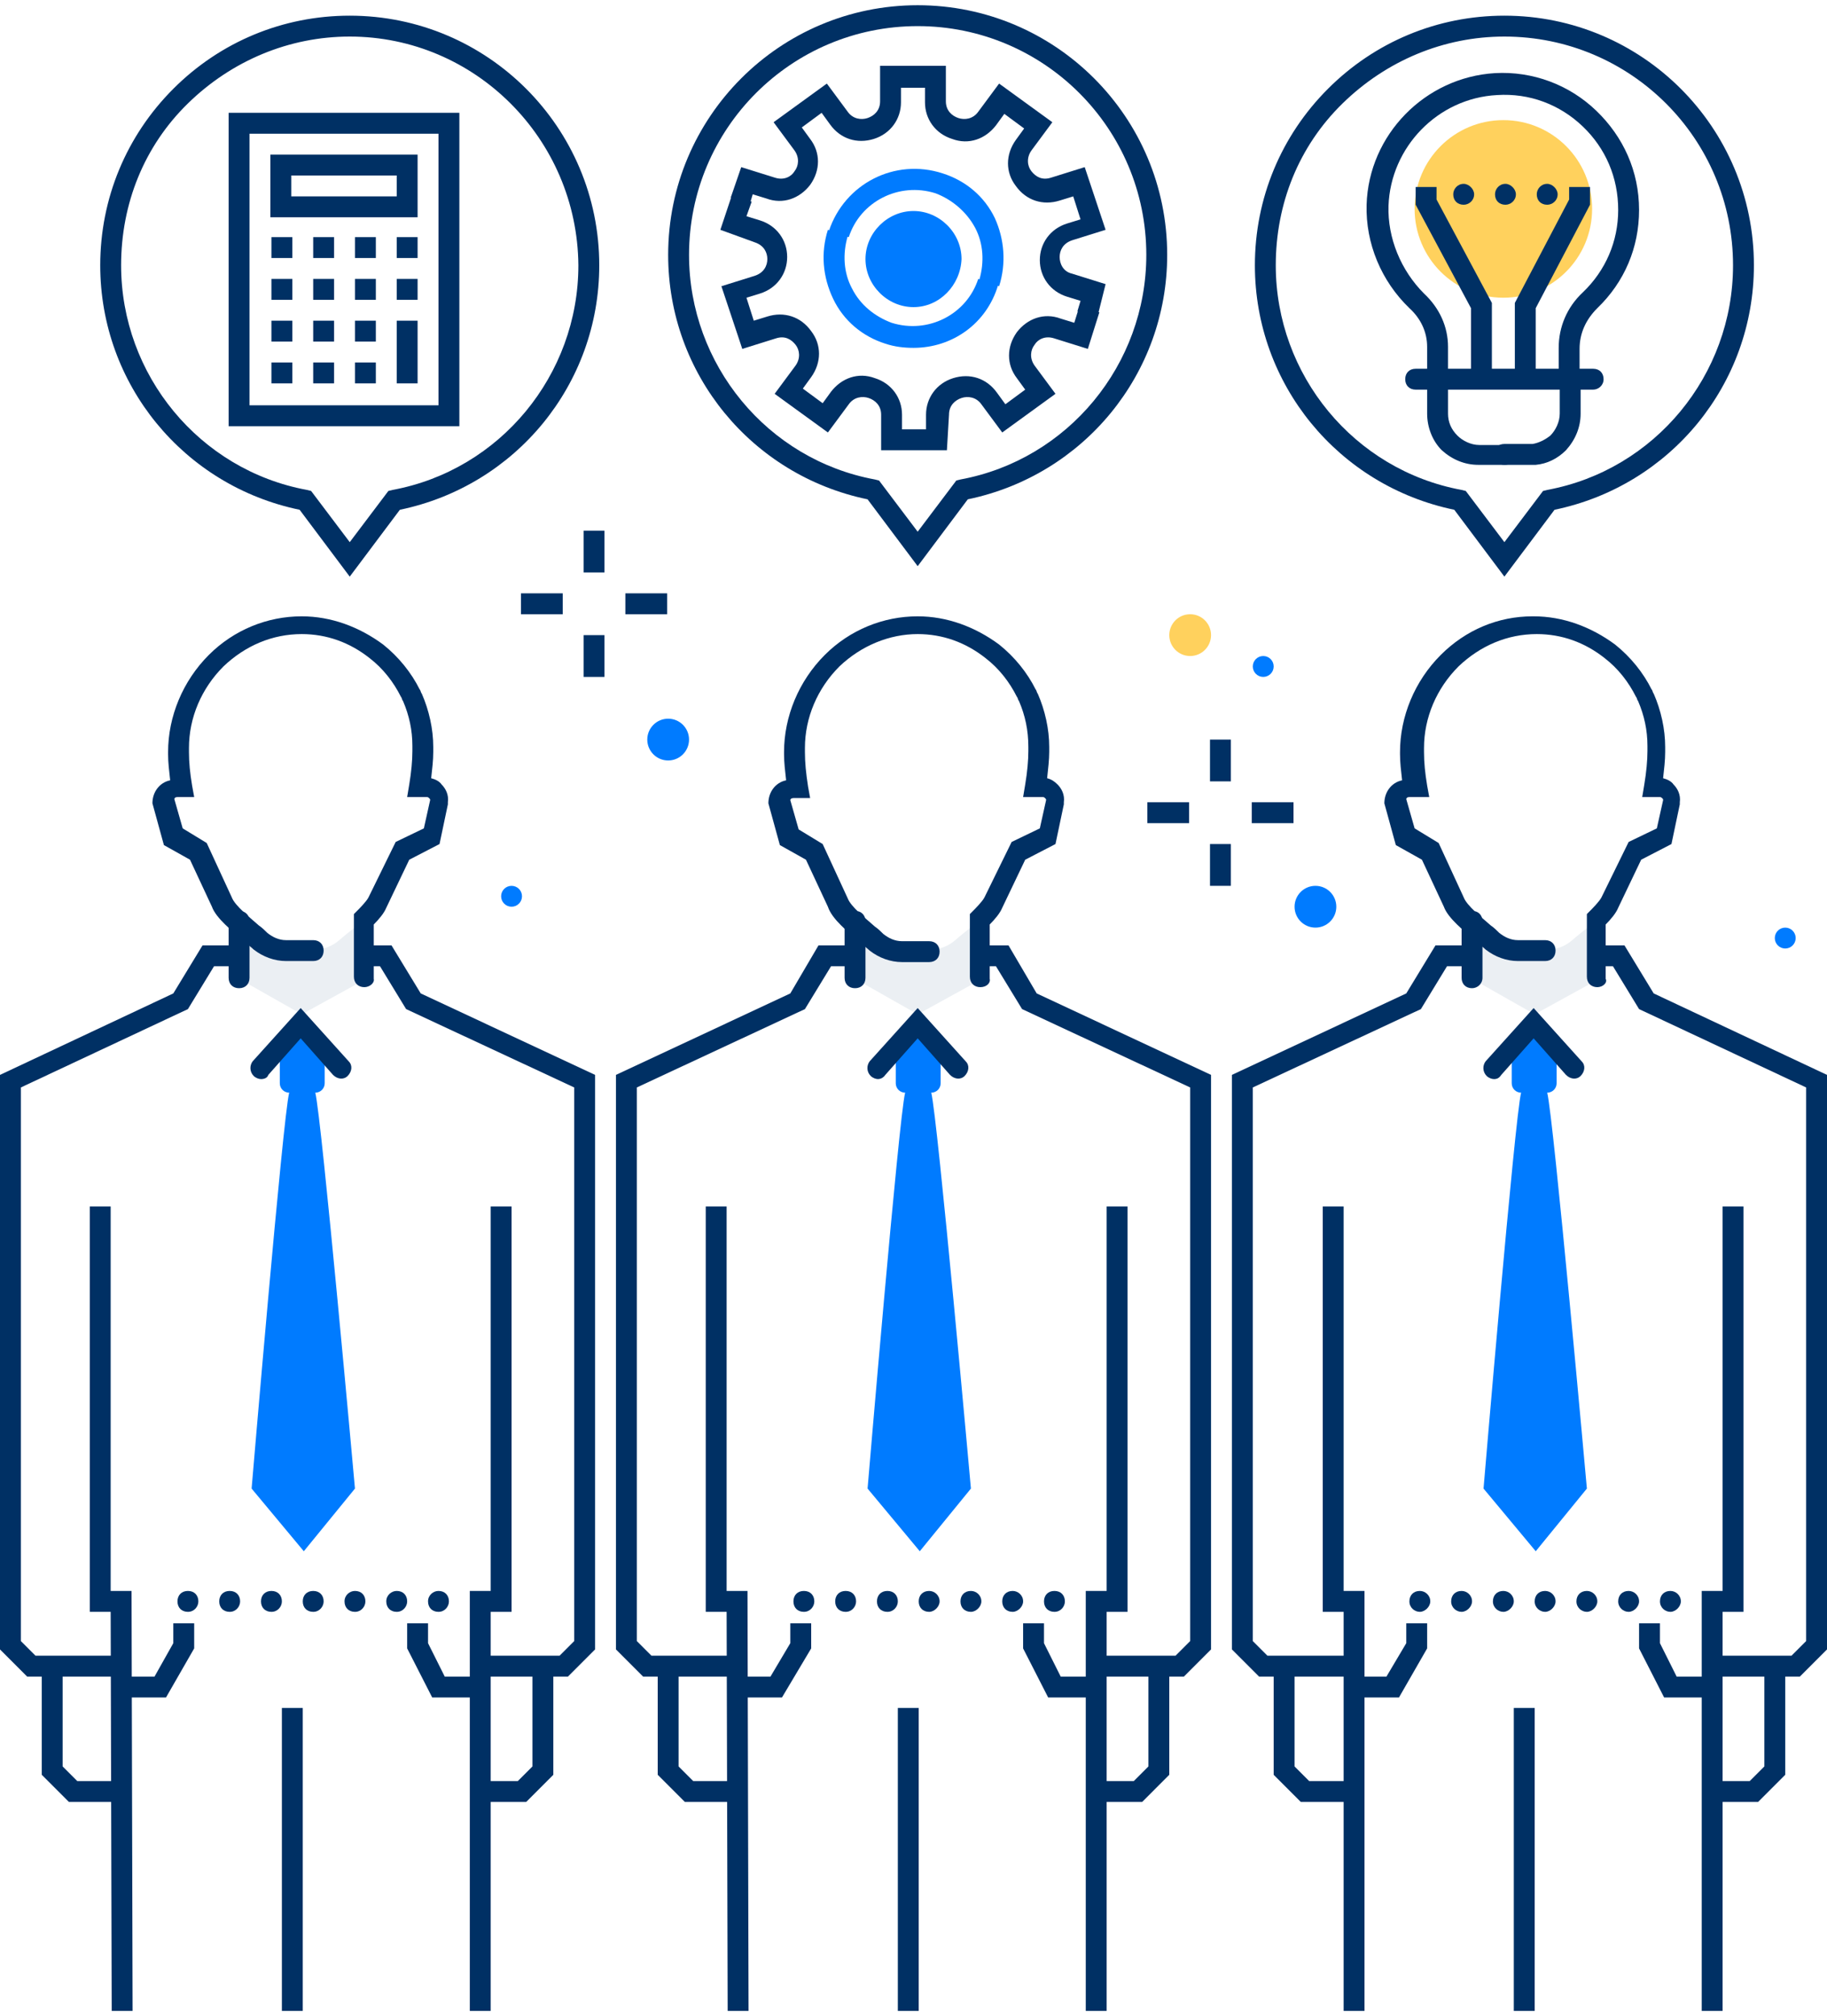 <svg xmlns="http://www.w3.org/2000/svg" xmlns:xlink="http://www.w3.org/1999/xlink" width="175" height="193" viewBox="0 0 175 193">
  <defs>
    <polygon id="a" points="0 193 193 193 193 0 0 0"/>
  </defs>
  <g fill="none" fill-rule="evenodd" transform="translate(-9)">
    <path fill="#007BFF" d="M102,142.5 C102,142.5 98.801,106.899 98.2,104.6 C98.7,104.6 99.101,104.2 99.101,103.7 L99.101,101.6 L96.9,99 L94.801,101.6 L94.801,103.7 C94.801,104.2 95.2,104.6 95.7,104.6 C95.101,106.899 92.101,142.5 92.101,142.5 L97.101,148.5 L102,142.5 Z"/>
    <polygon fill="#003064" points="78.7 192.5 78.6 154.3 76.6 154.3 76.6 115.5 78.6 115.5 78.6 152.3 80.6 152.3 80.7 192.5"/>
    <polygon fill="#003064" points="122.4 160.5 114 160.5 114 158.5 121.6 158.5 123 157.1 123 104.1 106.9 96.6 104.4 92.5 103.4 92.5 103.4 90.5 105.6 90.5 108.3 95.1 125 102.899 125 157.899"/>
    <path fill="#EBEFF3" d="M90.9,92 L90.9,93.7 L96.9,97.1 L102.9,93.8 L103,90.6 L103,87.9 L103.7,87.2 C103.6,87.3 103.6,87.3 103.5,87.4 C102.7,88.3 101.4,89.2 100.5,90 C99.8,90.6 99,90.9 98.1,90.9 L97.1,90.9 L96.1,90.9 L95.5,90.9 C94.6,90.9 93.7,90.6 93.1,90 C92.3,89.3 91.1,88.4 90.3,87.5 L90.2,87.4 L91,88.2 L91,91.1 L91,92 L90.9,92 Z"/>
    <path fill="#003064" d="M90.9,94.6 C90.3,94.6 89.9,94.201 89.9,93.6 L89.9,88.2 C89.9,87.6 90.3,87.2 90.9,87.2 C91.5,87.2 91.9,87.6 91.9,88.2 L91.9,93.6 C91.9,94.201 91.5,94.6 90.9,94.6"/>
    <path fill="#003064" d="M102.9 94.5C102.3 94.5 101.9 94.1 101.9 93.5L101.9 87.5 102.2 87.2C102.4 87 103.1 86.3 103.3 85.9L105.9 80.6 108.6 79.3 109.2 76.6C109.2 76.5 109.2 76.5 109.1 76.4 109.1 76.4 109 76.3 108.9 76.3L107 76.3 107.2 75.1C107.4 73.9 107.5 72.8 107.5 71.9L107.5 71.5C107.5 69.9 107.2 68.5 106.6 67.1 106.5 67 106.5 66.8 106.4 66.7 105.7 65.3 104.7 64 103.4 63 101.5 61.5 99.3 60.7 96.9 60.7 94.2 60.7 91.5 61.8 89.4 63.8 87.3 65.9 86.1 68.7 86.1 71.6L86.1 72C86.1 73 86.2 74 86.4 75.3L86.6 76.4 85 76.4C84.8 76.4 84.7 76.5 84.7 76.6L85.5 79.4 87.8 80.8 90.2 86C90.5 86.8 91.9 87.9 92.8 88.7 93.1 88.9 93.4 89.2 93.6 89.4 94.1 89.8 94.7 90.1 95.4 90.1L98 90.1C98.6 90.1 99 90.5 99 91.1 99 91.7 98.6 92.1 98 92.1L95.4 92.1C94.3 92.1 93.2 91.7 92.3 91 92.1 90.8 91.8 90.6 91.5 90.3 90.2 89.2 88.7 88 88.3 86.8L86.2 82.3 83.7 80.9 82.6 76.9C82.6 75.8 83.3 74.9 84.3 74.7 84.2 73.8 84.1 73 84.1 72.2L84.1 72C84.1 68.6 85.5 65.2 88 62.7 90.4 60.3 93.6 59 96.9 59 99.7 59 102.4 60 104.7 61.7 106.2 62.9 107.4 64.4 108.2 66 108.3 66.1 108.3 66.3 108.4 66.4 109.1 68 109.5 69.8 109.5 71.5L109.5 72C109.5 72.7 109.4 73.6 109.3 74.5 109.7 74.6 110 74.8 110.3 75.1 110.7 75.5 111 76.1 110.9 76.8L110.9 77 110.1 80.8 107.2 82.3 105 86.9C104.8 87.4 104.3 88 103.8 88.5L103.8 93.7C103.9 94.1 103.5 94.5 102.9 94.5M93.1 103.3C92.9 103.3 92.6 103.2 92.4 103 91.999 102.6 91.999 102 92.3 101.6L96.9 96.5 101.499 101.6C101.9 102 101.8 102.6 101.4 103 100.999 103.4 100.4 103.3 99.999 102.9L96.9 99.4 93.8 102.9C93.6 103.2 93.3 103.3 93.1 103.3M85 153.3C85 152.7 85.4 152.3 86 152.3 86.601 152.3 87 152.7 87 153.3 87 153.8 86.601 154.3 86 154.3 85.4 154.3 85 153.9 85 153.3M89 153.3C89 152.7 89.4 152.3 90 152.3 90.601 152.3 91 152.7 91 153.3 91 153.8 90.601 154.3 90 154.3 89.4 154.3 89 153.9 89 153.3M93 153.3C93 152.7 93.4 152.3 94 152.3 94.601 152.3 95 152.7 95 153.3 95 153.8 94.601 154.3 94 154.3 93.4 154.3 93 153.9 93 153.3M97 153.3C97 152.7 97.4 152.3 98 152.3 98.5 152.3 99 152.7 99 153.3 99 153.8 98.5 154.3 98 154.3 97.4 154.3 97 153.9 97 153.3M101 153.3C101 152.7 101.4 152.3 102 152.3 102.5 152.3 103 152.7 103 153.3 103 153.8 102.5 154.3 102 154.3 101.4 154.3 101 153.9 101 153.3M105 153.3C105 152.7 105.4 152.3 106 152.3 106.5 152.3 107 152.7 107 153.3 107 153.8 106.5 154.3 106 154.3 105.4 154.3 105 153.9 105 153.3M109 153.3C109 152.7 109.4 152.3 110 152.3 110.601 152.3 111 152.7 111 153.3 111 153.8 110.601 154.3 110 154.3 109.4 154.3 109 153.9 109 153.3"/>
    <mask id="b" fill="white">
      <use xlink:href="#a"/>
    </mask>
    <polygon fill="#003064" points="95 192.5 97 192.5 97 163.5 95 163.5" mask="url(#b)"/>
    <polygon fill="#003064" points="115 192.5 113 192.5 113 152.3 115 152.3 115 115.5 117 115.5 117 154.3 115 154.3" mask="url(#b)"/>
    <polygon fill="#003064" points="118.4 172.5 114 172.5 114 170.5 117.6 170.5 119 169.1 119 159.5 121 159.5 121 169.899" mask="url(#b)"/>
    <polygon fill="#003064" points="83.9 162.5 79.6 162.5 79.6 160.5 82.8 160.5 84.7 157.3 84.7 155.399 86.7 155.399 86.7 157.8" mask="url(#b)"/>
    <polygon fill="#003064" points="113.8 162.5 109.4 162.5 106.999 157.8 106.999 155.399 108.999 155.399 108.999 157.3 110.6 160.5 113.8 160.5" mask="url(#b)"/>
    <polygon fill="#003064" points="79 160.5 70.601 160.5 68 157.899 68 102.899 84.7 95.1 87.4 90.5 90 90.5 90 92.5 88.601 92.5 86.101 96.6 70 104.1 70 157.1 71.4 158.5 79 158.5" mask="url(#b)"/>
    <polygon fill="#003064" points="79 172.5 74.601 172.5 72 169.899 72 159.5 74 159.5 74 169.1 75.4 170.5 79 170.5" mask="url(#b)"/>
    <path fill="#007BFF" d="M43,142.5 C43,142.5 39.801,106.899 39.2,104.6 C39.7,104.6 40.101,104.2 40.101,103.7 L40.101,101.6 L37.9,99 L35.801,101.6 L35.801,103.7 C35.801,104.2 36.2,104.6 36.7,104.6 C36.101,106.899 33.101,142.5 33.101,142.5 L38.101,148.5 L43,142.5 Z" mask="url(#b)"/>
    <polygon fill="#003064" points="19.7 192.5 19.6 154.3 17.6 154.3 17.6 115.5 19.6 115.5 19.6 152.3 21.6 152.3 21.7 192.5" mask="url(#b)"/>
    <polygon fill="#003064" points="63.4 160.5 55 160.5 55 158.5 62.6 158.5 64 157.1 64 104.1 47.9 96.6 45.4 92.5 44.3 92.5 44.3 90.5 46.5 90.5 49.3 95.1 66 102.899 66 157.899" mask="url(#b)"/>
    <path fill="#EBEFF3" d="M31.9,92 L31.9,93.7 L37.9,97.1 L43.9,93.8 L44,90.6 L44,87.9 L44.7,87.2 C44.6,87.3 44.6,87.3 44.5,87.4 C43.7,88.3 42.4,89.2 41.5,90 C40.8,90.6 40,90.9 39.1,90.9 L38.1,90.9 L37.1,90.9 L36.5,90.9 C35.6,90.9 34.7,90.6 34.1,90 C33.3,89.3 32.1,88.4 31.3,87.5 L31.2,87.4 L32,88.2 L32,91.1 L32,92 L31.9,92 Z" mask="url(#b)"/>
    <path fill="#003064" d="M31.9,94.6 C31.3,94.6 30.9,94.201 30.9,93.6 L30.9,88.2 C30.9,87.6 31.3,87.2 31.9,87.2 C32.5,87.2 32.9,87.6 32.9,88.2 L32.9,93.6 C32.9,94.201 32.5,94.6 31.9,94.6" mask="url(#b)"/>
    <path fill="#003064" d="M43.9 94.5C43.3 94.5 42.9 94.1 42.9 93.5L42.9 87.5 43.2 87.2C43.4 87 44.1 86.3 44.3 85.9L46.9 80.6 49.6 79.3 50.2 76.6C50.2 76.5 50.2 76.5 50.1 76.4 50.1 76.4 50 76.3 49.9 76.3L48 76.3 48.2 75.1C48.4 73.9 48.5 72.8 48.5 71.9L48.5 71.4C48.5 69.9 48.2 68.5 47.6 67.1 47.5 67 47.5 66.8 47.4 66.7 46.7 65.3 45.7 64 44.4 63 42.5 61.5 40.3 60.7 37.9 60.7 35.1 60.7 32.5 61.8 30.4 63.8 28.3 65.9 27.1 68.7 27.1 71.6L27.1 72C27.1 73 27.2 74 27.4 75.2L27.6 76.3 26 76.3C25.8 76.3 25.7 76.4 25.7 76.5L26.5 79.3 28.8 80.7 31.2 85.9C31.5 86.7 32.9 87.8 33.8 88.6 34.1 88.8 34.4 89.1 34.6 89.3 35.1 89.7 35.7 90 36.4 90L39 90C39.6 90 40 90.4 40 91 40 91.6 39.6 92 39 92L36.4 92C35.3 92 34.2 91.6 33.3 90.9 33.1 90.7 32.8 90.5 32.5 90.2 31.2 89.1 29.7 87.9 29.3 86.8L27.2 82.3 24.7 80.9 23.6 76.9C23.6 75.8 24.3 74.9 25.3 74.7 25.2 73.8 25.1 73 25.1 72.2L25.1 72C25.1 68.6 26.5 65.2 29 62.7 31.4 60.3 34.6 59 37.9 59 40.7 59 43.4 60 45.7 61.7 47.2 62.9 48.4 64.4 49.2 66 49.3 66.1 49.3 66.3 49.4 66.4 50.1 68 50.5 69.8 50.5 71.5L50.5 72C50.5 72.8 50.4 73.6 50.3 74.5 50.7 74.6 51.1 74.8 51.3 75.1 51.7 75.5 52 76.1 51.9 76.8L51.9 77 51.1 80.8 48.2 82.3 46 86.9C45.8 87.4 45.3 88 44.8 88.5L44.8 93.7C44.9 94.1 44.4 94.5 43.9 94.5M34 103.3C33.801 103.3 33.5 103.2 33.301 103 32.9 102.6 32.9 102 33.2 101.6L37.801 96.5 42.4 101.6C42.801 102 42.7 102.6 42.301 103 41.9 103.4 41.301 103.3 40.9 102.9L37.801 99.4 34.7 102.9C34.601 103.2 34.301 103.3 34 103.3M26 153.3C26 152.7 26.4 152.3 27 152.3 27.601 152.3 28 152.7 28 153.3 28 153.8 27.601 154.3 27 154.3 26.4 154.3 26 153.9 26 153.3M30 153.3C30 152.7 30.4 152.3 31 152.3 31.601 152.3 32 152.7 32 153.3 32 153.8 31.601 154.3 31 154.3 30.4 154.3 30 153.9 30 153.3M34 153.3C34 152.7 34.4 152.3 35 152.3 35.601 152.3 36 152.7 36 153.3 36 153.8 35.601 154.3 35 154.3 34.4 154.3 34 153.9 34 153.3M38 153.3C38 152.7 38.4 152.3 39 152.3 39.601 152.3 40 152.7 40 153.3 40 153.8 39.601 154.3 39 154.3 38.4 154.3 38 153.9 38 153.3M42 153.3C42 152.7 42.5 152.3 43 152.3 43.601 152.3 44 152.7 44 153.3 44 153.8 43.601 154.3 43 154.3 42.4 154.3 42 153.9 42 153.3M46 153.3C46 152.7 46.5 152.3 47 152.3 47.601 152.3 48 152.7 48 153.3 48 153.8 47.601 154.3 47 154.3 46.4 154.3 46 153.9 46 153.3M50 153.3C50 152.7 50.5 152.3 51 152.3 51.601 152.3 52 152.7 52 153.3 52 153.8 51.601 154.3 51 154.3 50.4 154.3 50 153.9 50 153.3" mask="url(#b)"/>
    <polygon fill="#003064" points="36 192.5 38 192.5 38 163.5 36 163.5" mask="url(#b)"/>
    <polygon fill="#003064" points="56 192.5 54 192.5 54 152.3 56 152.3 56 115.5 58 115.5 58 154.3 56 154.3" mask="url(#b)"/>
    <polygon fill="#003064" points="59.4 172.5 55 172.5 55 170.5 58.6 170.5 60 169.1 60 159.5 62 159.5 62 169.899" mask="url(#b)"/>
    <polygon fill="#003064" points="24.9 162.5 20.6 162.5 20.6 160.5 23.8 160.5 25.6 157.3 25.6 155.399 27.6 155.399 27.6 157.8" mask="url(#b)"/>
    <polygon fill="#003064" points="54.7 162.5 50.4 162.5 48 157.8 48 155.399 50 155.399 50 157.3 51.6 160.5 54.7 160.5" mask="url(#b)"/>
    <polygon fill="#003064" points="20 160.5 11.601 160.5 9 157.899 9 102.899 25.601 95.1 28.4 90.5 31 90.5 31 92.5 29.5 92.5 27 96.6 11 104.1 11 157.1 12.4 158.5 20 158.5" mask="url(#b)"/>
    <polygon fill="#003064" points="20 172.5 15.601 172.5 13 169.899 13 159.5 15 159.5 15 169.1 16.4 170.5 20 170.5" mask="url(#b)"/>
    <path fill="#007BFF" d="M161,142.5 C161,142.5 157.801,106.899 157.2,104.6 C157.7,104.6 158.101,104.2 158.101,103.7 L158.101,101.6 L155.9,99 L153.801,101.6 L153.801,103.7 C153.801,104.2 154.2,104.6 154.7,104.6 C154.101,106.899 151.101,142.5 151.101,142.5 L156.101,148.5 L161,142.5 Z" mask="url(#b)"/>
    <polygon fill="#003064" points="137.7 192.5 137.7 154.3 135.7 154.3 135.7 115.5 137.7 115.5 137.7 152.3 139.7 152.3 139.7 192.5" mask="url(#b)"/>
    <polygon fill="#003064" points="181.4 160.5 173 160.5 173 158.5 180.6 158.5 182 157.1 182 104.1 166 96.6 163.5 92.5 162.4 92.5 162.4 90.5 164.6 90.5 167.4 95.1 184 102.899 184 157.899" mask="url(#b)"/>
    <path fill="#EBEFF3" d="M150,92 L150,93.7 L156,97.1 L162,93.8 L162.101,90.6 L162.101,87.9 L162.801,87.2 C162.7,87.3 162.7,87.3 162.601,87.4 C161.801,88.3 160.5,89.2 159.601,90 C158.9,90.6 158.101,90.9 157.2,90.9 L156.2,90.9 L155.2,90.9 L154.601,90.9 C153.7,90.9 152.801,90.6 152.2,90 C151.4,89.3 150.2,88.4 149.4,87.5 L149.301,87.4 L150.101,88.2 L150.101,91.1 L150.101,92 L150,92 Z" mask="url(#b)"/>
    <path fill="#003064" d="M150,94.6 C149.4,94.6 149,94.201 149,93.6 L149,88.2 C149,87.6 149.4,87.2 150,87.2 C150.601,87.2 151,87.6 151,88.2 L151,93.6 C151,94.201 150.5,94.6 150,94.6" mask="url(#b)"/>
    <path fill="#003064" d="M162 94.5C161.4 94.5 161 94.1 161 93.5L161 87.5 161.301 87.2C161.5 87 162.2 86.3 162.4 85.9L165 80.6 167.7 79.3 168.301 76.6C168.301 76.5 168.301 76.5 168.2 76.4 168.2 76.4 168.101 76.3 168 76.3L166.301 76.3 166.5 75.1C166.7 73.9 166.801 72.8 166.801 71.9L166.801 71.4C166.801 69.9 166.5 68.5 165.9 67.1 165.801 67 165.801 66.8 165.7 66.7 165 65.3 164 64 162.7 63 160.801 61.5 158.601 60.7 156.2 60.7 153.4 60.7 150.801 61.8 148.7 63.8 146.601 65.9 145.4 68.7 145.4 71.6L145.4 72C145.4 73 145.5 74 145.7 75.2L145.9 76.3 144 76.3C143.801 76.3 143.7 76.4 143.7 76.5L144.5 79.3 146.801 80.7 149.2 85.9C149.5 86.7 150.9 87.8 151.801 88.6 152.101 88.8 152.4 89.1 152.601 89.3 153.101 89.7 153.7 90 154.4 90L157 90C157.601 90 158 90.4 158 91 158 91.6 157.601 92 157 92L154.4 92C153.301 92 152.2 91.6 151.301 90.9 151.101 90.7 150.801 90.5 150.5 90.2 149.2 89.1 147.7 87.9 147.301 86.8L145.2 82.3 142.7 80.9 141.601 76.9C141.601 75.8 142.301 74.9 143.301 74.7 143.2 73.8 143.101 73 143.101 72.2L143.101 72C143.101 68.6 144.5 65.2 147 62.7 149.4 60.3 152.5 59 155.801 59L155.9 59C158.7 59 161.4 60 163.7 61.7 165.2 62.9 166.4 64.4 167.2 66 167.301 66.1 167.301 66.3 167.4 66.4 168.101 68 168.5 69.8 168.5 71.5L168.5 72C168.5 72.8 168.4 73.6 168.301 74.5 168.7 74.6 169.101 74.8 169.301 75.1 169.7 75.5 170 76.1 169.9 76.8L169.9 77 169.101 80.8 166.2 82.3 164 86.9C163.801 87.4 163.301 88 162.801 88.5L162.801 93.7C163 94.1 162.5 94.5 162 94.5M152.1 103.3C151.9 103.3 151.6 103.2 151.4 103 150.999 102.6 150.999 102 151.3 101.6L155.9 96.5 160.499 101.6C160.9 102 160.8 102.6 160.4 103 159.999 103.4 159.4 103.3 158.999 102.9L155.9 99.4 152.8 102.9C152.6 103.2 152.4 103.3 152.1 103.3M144 153.3C144 152.7 144.4 152.3 145 152.3 145.5 152.3 146 152.7 146 153.3 146 153.8 145.5 154.3 145 154.3 144.5 154.3 144 153.9 144 153.3M148 153.3C148 152.7 148.4 152.3 149 152.3 149.5 152.3 150 152.7 150 153.3 150 153.8 149.5 154.3 149 154.3 148.5 154.3 148 153.9 148 153.3M152 153.3C152 152.7 152.4 152.3 153 152.3 153.5 152.3 154 152.7 154 153.3 154 153.8 153.5 154.3 153 154.3 152.5 154.3 152 153.9 152 153.3M156 153.3C156 152.7 156.4 152.3 157 152.3 157.5 152.3 158 152.7 158 153.3 158 153.8 157.5 154.3 157 154.3 156.5 154.3 156 153.9 156 153.3M160 153.3C160 152.7 160.4 152.3 161 152.3 161.5 152.3 162 152.7 162 153.3 162 153.8 161.5 154.3 161 154.3 160.5 154.3 160 153.9 160 153.3M164 153.3C164 152.7 164.4 152.3 165 152.3 165.5 152.3 166 152.7 166 153.3 166 153.8 165.5 154.3 165 154.3 164.5 154.3 164 153.9 164 153.3M168 153.3C168 152.7 168.4 152.3 169 152.3 169.5 152.3 170 152.7 170 153.3 170 153.8 169.5 154.3 169 154.3 168.5 154.3 168 153.9 168 153.3" mask="url(#b)"/>
    <polygon fill="#003064" points="154 192.5 156 192.5 156 163.5 154 163.5" mask="url(#b)"/>
    <polygon fill="#003064" points="174 192.5 172 192.5 172 152.3 174 152.3 174 115.5 176 115.5 176 154.3 174 154.3" mask="url(#b)"/>
    <polygon fill="#003064" points="177.4 172.5 173 172.5 173 170.5 176.6 170.5 178 169.1 178 159.5 180 159.5 180 169.899" mask="url(#b)"/>
    <polygon fill="#003064" points="143 162.5 138.7 162.5 138.7 160.5 141.801 160.5 143.7 157.3 143.7 155.399 145.7 155.399 145.7 157.8" mask="url(#b)"/>
    <polygon fill="#003064" points="172.8 162.5 168.4 162.5 165.999 157.8 165.999 155.399 167.999 155.399 167.999 157.3 169.6 160.5 172.8 160.5" mask="url(#b)"/>
    <polygon fill="#003064" points="138 160.5 129.601 160.5 127 157.899 127 102.899 143.7 95.1 146.5 90.5 149 90.5 149 92.5 147.601 92.5 145.101 96.6 129 104.1 129 157.1 130.4 158.5 138 158.5" mask="url(#b)"/>
    <polygon fill="#003064" points="138 172.5 133.601 172.5 131 169.899 131 159.5 133 159.5 133 169.1 134.4 170.5 138 170.5" mask="url(#b)"/>
    <path fill="#003064" d="M32.9,38.8 L51,38.8 L51,12.8 L32.9,12.8 L32.9,38.8 Z M30.9,40.8 L53,40.8 L53,10.8 L30.9,10.8 L30.9,40.8 Z" mask="url(#b)"/>
    <path fill="#003064" d="M36.9 18.8L47 18.8 47 16.8 36.9 16.8 36.9 18.8zM34.9 20.8L49 20.8 49 14.8 34.9 14.8 34.9 20.8zM35 24.7L37 24.7 37 22.7 35 22.7 35 24.7zM35 28.7L37 28.7 37 26.7 35 26.7 35 28.7zM35 32.7L37 32.7 37 30.7 35 30.7 35 32.7zM35 36.7L37 36.7 37 34.7 35 34.7 35 36.7zM39 24.7L41 24.7 41 22.7 39 22.7 39 24.7zM39 28.7L41 28.7 41 26.7 39 26.7 39 28.7zM39 32.7L41 32.7 41 30.7 39 30.7 39 32.7zM39 36.7L41 36.7 41 34.7 39 34.7 39 36.7zM43 24.7L45 24.7 45 22.7 43 22.7 43 24.7zM43 28.7L45 28.7 45 26.7 43 26.7 43 28.7zM43 32.7L45 32.7 45 30.7 43 30.7 43 32.7zM43 36.7L45 36.7 45 34.7 43 34.7 43 36.7zM47 24.7L49 24.7 49 22.7 47 22.7 47 24.7zM47 28.7L49 28.7 49 26.7 47 26.7 47 28.7z" mask="url(#b)"/>
    <polygon fill="#003064" points="47 36.7 49 36.7 49 30.7 47 30.7" mask="url(#b)"/>
    <path fill="#003064" d="M42.5 3.5C36.7 3.5 31.2 5.8 27 9.9 22.801 14 20.601 19.5 20.601 25.4 20.601 35.9 28.101 45 38.4 46.9L38.801 47 42.5 51.9 46.2 47 46.601 46.9C56.9 45 64.4 35.9 64.4 25.4 64.301 13.3 54.5 3.5 42.5 3.5L42.5 3.5zM42.5 55.2L37.7 48.8C26.601 46.5 18.601 36.8 18.601 25.4 18.601 19 21.101 13 25.601 8.5 30.101 4 36.101 1.5 42.5 1.5 55.7 1.5 66.4 12.2 66.4 25.4 66.4 36.8 58.4 46.5 47.301 48.8L42.5 55.2zM114.1 30.4L112.2 29.8 112.499 28.8 111.2 28.4C109.6 27.9 108.6 26.5 108.6 24.9 108.6 23.3 109.6 21.9 111.2 21.4L112.499 21 111.8 18.8 110.499 19.2C108.9 19.7 107.3 19.2 106.3 17.8 105.3 16.5 105.3 14.8 106.3 13.4L107.1 12.3 105.2 10.9 104.4 12C103.4 13.3 101.8 13.9 100.2 13.3 98.6 12.8 97.6 11.4 97.6 9.8L97.6 8.4 95.3 8.4 95.3 9.8C95.3 11.4 94.3 12.8 92.7 13.3 91.1 13.8 89.499 13.3 88.499 11.9L87.7 10.8 85.8 12.2 86.6 13.3C87.6 14.6 87.6 16.3 86.6 17.7 85.6 19 83.999 19.6 82.4 19L81.1 18.6 80.8 19.6 78.999 18.9 79.999 16 83.2 17C84.1 17.3 84.8 16.9 85.1 16.4 85.499 15.9 85.6 15.1 85.1 14.4L83.1 11.7 88.2 8 90.2 10.7C90.7 11.4 91.499 11.5 92.1 11.3 92.7 11.1 93.3 10.6 93.3 9.7L93.3 6.3 99.6 6.3 99.6 9.7C99.6 10.6 100.2 11.1 100.8 11.3 101.4 11.5 102.2 11.4 102.7 10.7L104.7 8 109.8 11.7 107.8 14.4C107.3 15.1 107.4 15.9 107.8 16.4 108.2 16.9 108.8 17.3 109.7 17L112.9 16 114.9 22 111.7 23C110.8 23.3 110.499 24 110.499 24.6 110.499 25.2 110.8 26 111.7 26.2L114.9 27.2 114.1 30.4z" mask="url(#b)"/>
    <path fill="#007BFF" d="M104.7,27.4 L102.801,26.8 C103.301,25.1 103.2,23.3 102.4,21.8 C101.6,20.3 100.2,19.1 98.6,18.5 C95.1,17.4 91.4,19.3 90.301,22.7 L88.4,22.1 C89.9,17.6 94.7,15.1 99.301,16.6 C101.5,17.3 103.301,18.8 104.301,20.9 C105.2,22.9 105.4,25.2 104.7,27.4" mask="url(#b)"/>
    <path fill="#007BFF" d="M96.5,33.3 C95.601,33.3 94.7,33.2 93.801,32.9 C91.601,32.2 89.801,30.7 88.801,28.6 C87.801,26.5 87.601,24.2 88.301,22 L90.2,22.6 C89.7,24.3 89.801,26.1 90.601,27.6 C91.4,29.2 92.801,30.3 94.4,30.9 C97.9,32 101.601,30.1 102.7,26.7 L104.601,27.3 C103.5,31 100.2,33.3 96.5,33.3" mask="url(#b)"/>
    <path fill="#003064" d="M99.7,43.1 L93.4,43.1 L93.4,39.7 C93.4,38.8 92.801,38.3 92.2,38.1 C91.6,37.9 90.801,38 90.301,38.7 L88.301,41.4 L83.2,37.7 L85.2,35 C85.7,34.3 85.6,33.5 85.2,33 C84.801,32.5 84.2,32.1 83.301,32.4 L80.1,33.4 L78.1,27.4 L81.301,26.4 C82.2,26.1 82.5,25.4 82.5,24.8 C82.5,24.2 82.2,23.5 81.301,23.2 L78,22 L79.1,18.7 L81,19.3 L80.5,20.7 L81.801,21.1 C83.4,21.6 84.4,23 84.4,24.6 C84.4,26.2 83.4,27.6 81.801,28.1 L80.5,28.5 L81.2,30.7 L82.5,30.3 C84.1,29.8 85.7,30.3 86.7,31.7 C87.7,33 87.7,34.7 86.7,36.1 L85.9,37.2 L87.801,38.6 L88.6,37.5 C89.6,36.2 91.2,35.6 92.801,36.2 C94.4,36.7 95.4,38.1 95.4,39.7 L95.4,41.1 L97.7,41.1 L97.7,39.7 C97.7,38.1 98.7,36.7 100.301,36.2 C101.9,35.7 103.5,36.2 104.5,37.6 L105.301,38.7 L107.2,37.3 L106.4,36.2 C105.4,34.9 105.4,33.2 106.4,31.8 C107.4,30.5 109,29.9 110.6,30.5 L111.9,30.9 L112.4,29.3 L114.301,29.9 L113.2,33.4 L110,32.4 C109.1,32.1 108.4,32.5 108.1,33 C107.7,33.5 107.6,34.3 108.1,35 L110.1,37.7 L105,41.4 L103,38.7 C102.5,38 101.7,37.9 101.1,38.1 C100.5,38.3 99.9,38.8 99.9,39.7 L99.7,43.1 Z" mask="url(#b)"/>
    <path fill="#007BFF" d="M96.5,20.7 C98.765,20.7 100.601,22.536 100.601,24.8 C100.601,27.064 98.765,28.9 96.5,28.9 C94.236,28.9 92.4,27.064 92.4,24.8 C92.4,22.536 94.236,20.7 96.5,20.7" mask="url(#b)"/>
    <path fill="#007BFF" d="M96.5,21.2 C94.5,21.2 92.9,22.8 92.9,24.8 C92.9,26.8 94.5,28.4 96.5,28.4 C98.5,28.4 100.101,26.8 100.101,24.8 C100,22.8 98.4,21.2 96.5,21.2 M96.5,29.4 C94,29.4 91.9,27.3 91.9,24.8 C91.9,22.3 94,20.2 96.5,20.2 C99,20.2 101.101,22.3 101.101,24.8 C101,27.3 99,29.4 96.5,29.4" mask="url(#b)"/>
    <path fill="#003064" d="M96.9,2.5 C84.8,2.5 75,12.3 75,24.4 C75,34.9 82.5,44 92.8,45.9 L93.2,46 L96.9,50.9 L100.6,46 L101,45.9 C111.3,44 118.8,34.9 118.8,24.4 C118.8,12.3 109,2.5 96.9,2.5 L96.9,2.5 Z M96.9,54.2 L92.1,47.8 C81,45.5 73,35.8 73,24.4 C73,11.2 83.7,0.5 96.9,0.5 C110.1,0.5 120.8,11.2 120.8,24.4 C120.8,35.8 112.8,45.5 101.7,47.8 L96.9,54.2 Z" mask="url(#b)"/>
    <path fill="#FFD15D" d="M153,11.5 C157.695,11.5 161.5,15.305 161.5,20 C161.5,24.694 157.695,28.5 153,28.5 C148.306,28.5 144.5,24.694 144.5,20 C144.5,15.305 148.306,11.5 153,11.5" mask="url(#b)"/>
    <path fill="#003064" d="M159.3,37.3 C158.699,37.3 158.3,36.9 158.3,36.3 L158.3,33.3 C158.3,31.3 159.1,29.4 160.6,28 C162.8,25.9 163.999,23.1 163.999,20.1 C163.999,17 162.8,14.2 160.6,12.1 C158.4,10 155.499,8.9 152.4,9.1 C146.699,9.4 142.199,14.1 141.999,19.7 C141.9,22.8 143.199,25.9 145.4,28.1 C146.9,29.5 147.699,31.3 147.699,33.2 L147.699,36.4 C147.699,37 147.3,37.4 146.699,37.4 C146.1,37.4 145.699,37 145.699,36.4 L145.699,33.2 C145.699,31.8 145.1,30.5 143.999,29.5 C141.3,26.9 139.8,23.3 139.9,19.6 C140.1,12.9 145.499,7.4 152.199,7 C155.8,6.8 159.3,8.1 161.9,10.6 C164.499,13.1 165.999,16.4 165.999,20.1 C165.999,23.7 164.6,27 161.999,29.5 C160.9,30.6 160.3,31.9 160.3,33.4 L160.3,36.4 C160.3,36.9 159.9,37.3 159.3,37.3" mask="url(#b)"/>
    <path fill="#003064" d="M153.1,44.5 C152.6,44.5 152.1,44.1 152.1,43.5 C152.1,42.9 152.499,42.5 153.1,42.5 L155.8,42.5 C156.4,42.4 156.999,42.1 157.499,41.7 C157.999,41.2 158.4,40.4 158.4,39.6 L158.4,36.5 C158.4,35.9 158.8,35.5 159.4,35.5 C159.999,35.5 160.4,35.9 160.4,36.5 L160.4,39.6 C160.4,40.9 159.9,42.1 158.999,43.1 C158.2,43.9 157.2,44.4 156.1,44.5 L155.999,44.5 L153.1,44.5 Z" mask="url(#b)"/>
    <path fill="#003064" d="M161.6,37.3 L161.6,37.3 L144.6,37.3 C143.999,37.3 143.6,36.9 143.6,36.3 C143.6,35.7 143.999,35.3 144.6,35.3 L161.6,35.3 C162.2,35.3 162.6,35.7 162.6,36.3 C162.6,36.9 162.1,37.3 161.6,37.3" mask="url(#b)"/>
    <path fill="#003064" d="M153.1,44.5 L150.6,44.5 C149.3,44.5 148.1,44 147.1,43.1 C146.2,42.2 145.7,40.9 145.7,39.6 L145.7,36.8 C145.7,36.2 146.1,35.8 146.7,35.8 C147.3,35.8 147.7,36.2 147.7,36.8 L147.7,39.6 C147.7,40.4 147.999,41.1 148.6,41.7 C149.1,42.2 149.9,42.6 150.7,42.6 L153.2,42.6 C153.8,42.6 154.2,43 154.2,43.6 C154.2,44.2 153.6,44.5 153.1,44.5" mask="url(#b)"/>
    <polygon fill="#003064" points="156.1 36.3 154.1 36.3 154.1 29 159.3 19.1 159.3 17.9 161.3 17.9 161.3 19.6 156.1 29.5" mask="url(#b)"/>
    <polygon fill="#003064" points="151.9 36.3 149.9 36.3 149.9 29.5 144.6 19.6 144.6 17.9 146.6 17.9 146.6 19.1 151.9 29" mask="url(#b)"/>
    <path fill="#003064" d="M148.2,18.6 C148.2,18.1 148.6,17.6 149.2,17.6 C149.7,17.6 150.2,18.1 150.2,18.6 C150.2,19.2 149.7,19.6 149.2,19.6 C148.6,19.6 148.2,19.2 148.2,18.6 M152.2,18.6 C152.2,18.1 152.6,17.6 153.2,17.6 C153.7,17.6 154.2,18.1 154.2,18.6 C154.2,19.2 153.7,19.6 153.2,19.6 C152.6,19.6 152.2,19.2 152.2,18.6 M156.2,18.6 C156.2,18.1 156.6,17.6 157.2,17.6 C157.7,17.6 158.2,18.1 158.2,18.6 C158.2,19.2 157.7,19.6 157.2,19.6 C156.6,19.6 156.2,19.2 156.2,18.6" mask="url(#b)"/>
    <path fill="#003064" d="M153.1,3.5 C147.3,3.5 141.8,5.8 137.6,9.9 C133.4,14 131.2,19.5 131.2,25.4 C131.2,35.9 138.7,45 148.999,46.9 L149.4,47 L153.1,51.9 L156.8,47 L157.2,46.9 C167.499,45 174.999,35.9 174.999,25.4 C174.999,13.3 165.2,3.5 153.1,3.5 L153.1,3.5 Z M153.1,55.2 L148.3,48.8 C137.2,46.5 129.2,36.8 129.2,25.4 C129.2,19 131.7,13 136.2,8.5 C140.7,4 146.7,1.5 153.1,1.5 C166.3,1.5 176.999,12.2 176.999,25.4 C176.999,36.8 168.999,46.5 157.9,48.8 L153.1,55.2 Z" mask="url(#b)"/>
    <polygon fill="#003064" points="124.9 74.8 126.9 74.8 126.9 70.8 124.9 70.8" mask="url(#b)"/>
    <polygon fill="#003064" points="124.9 84.8 126.9 84.8 126.9 80.8 124.9 80.8" mask="url(#b)"/>
    <polygon fill="#003064" points="128.9 78.8 132.9 78.8 132.9 76.8 128.9 76.8" mask="url(#b)"/>
    <polygon fill="#003064" points="118.9 78.8 122.9 78.8 122.9 76.8 118.9 76.8" mask="url(#b)"/>
    <polygon fill="#003064" points="64.9 54.8 66.9 54.8 66.9 50.8 64.9 50.8" mask="url(#b)"/>
    <polygon fill="#003064" points="64.9 64.8 66.9 64.8 66.9 60.8 64.9 60.8" mask="url(#b)"/>
    <polygon fill="#003064" points="68.9 58.8 72.9 58.8 72.9 56.8 68.9 56.8" mask="url(#b)"/>
    <polygon fill="#003064" points="58.9 58.8 62.9 58.8 62.9 56.8 58.9 56.8" mask="url(#b)"/>
    <path fill="#007BFF" d="M58 84.8C58.553 84.8 59 85.248 59 85.8 59 86.352 58.553 86.8 58 86.8 57.448 86.8 57 86.352 57 85.8 57 85.248 57.448 84.8 58 84.8M73 68.8C74.104 68.8 75 69.696 75 70.8 75 71.904 74.104 72.8 73 72.8 71.896 72.8 71 71.904 71 70.8 71 69.696 71.896 68.8 73 68.8" mask="url(#b)"/>
    <path fill="#FFD15D" d="M123,58.8 C124.104,58.8 125,59.696 125,60.8 C125,61.904 124.104,62.8 123,62.8 C121.896,62.8 121,61.904 121,60.8 C121,59.696 121.896,58.8 123,58.8" mask="url(#b)"/>
    <path fill="#007BFF" d="M180 88.8C180.553 88.8 181 89.248 181 89.8 181 90.352 180.553 90.8 180 90.8 179.448 90.8 179 90.352 179 89.8 179 89.248 179.448 88.8 180 88.8M130 62.8C130.553 62.8 131 63.248 131 63.8 131 64.352 130.553 64.8 130 64.8 129.448 64.8 129 64.352 129 63.8 129 63.248 129.448 62.8 130 62.8M135 84.8C136.104 84.8 137 85.696 137 86.8 137 87.904 136.104 88.8 135 88.8 133.896 88.8 133 87.904 133 86.8 133 85.696 133.896 84.8 135 84.8" mask="url(#b)"/>
  </g>
</svg>
